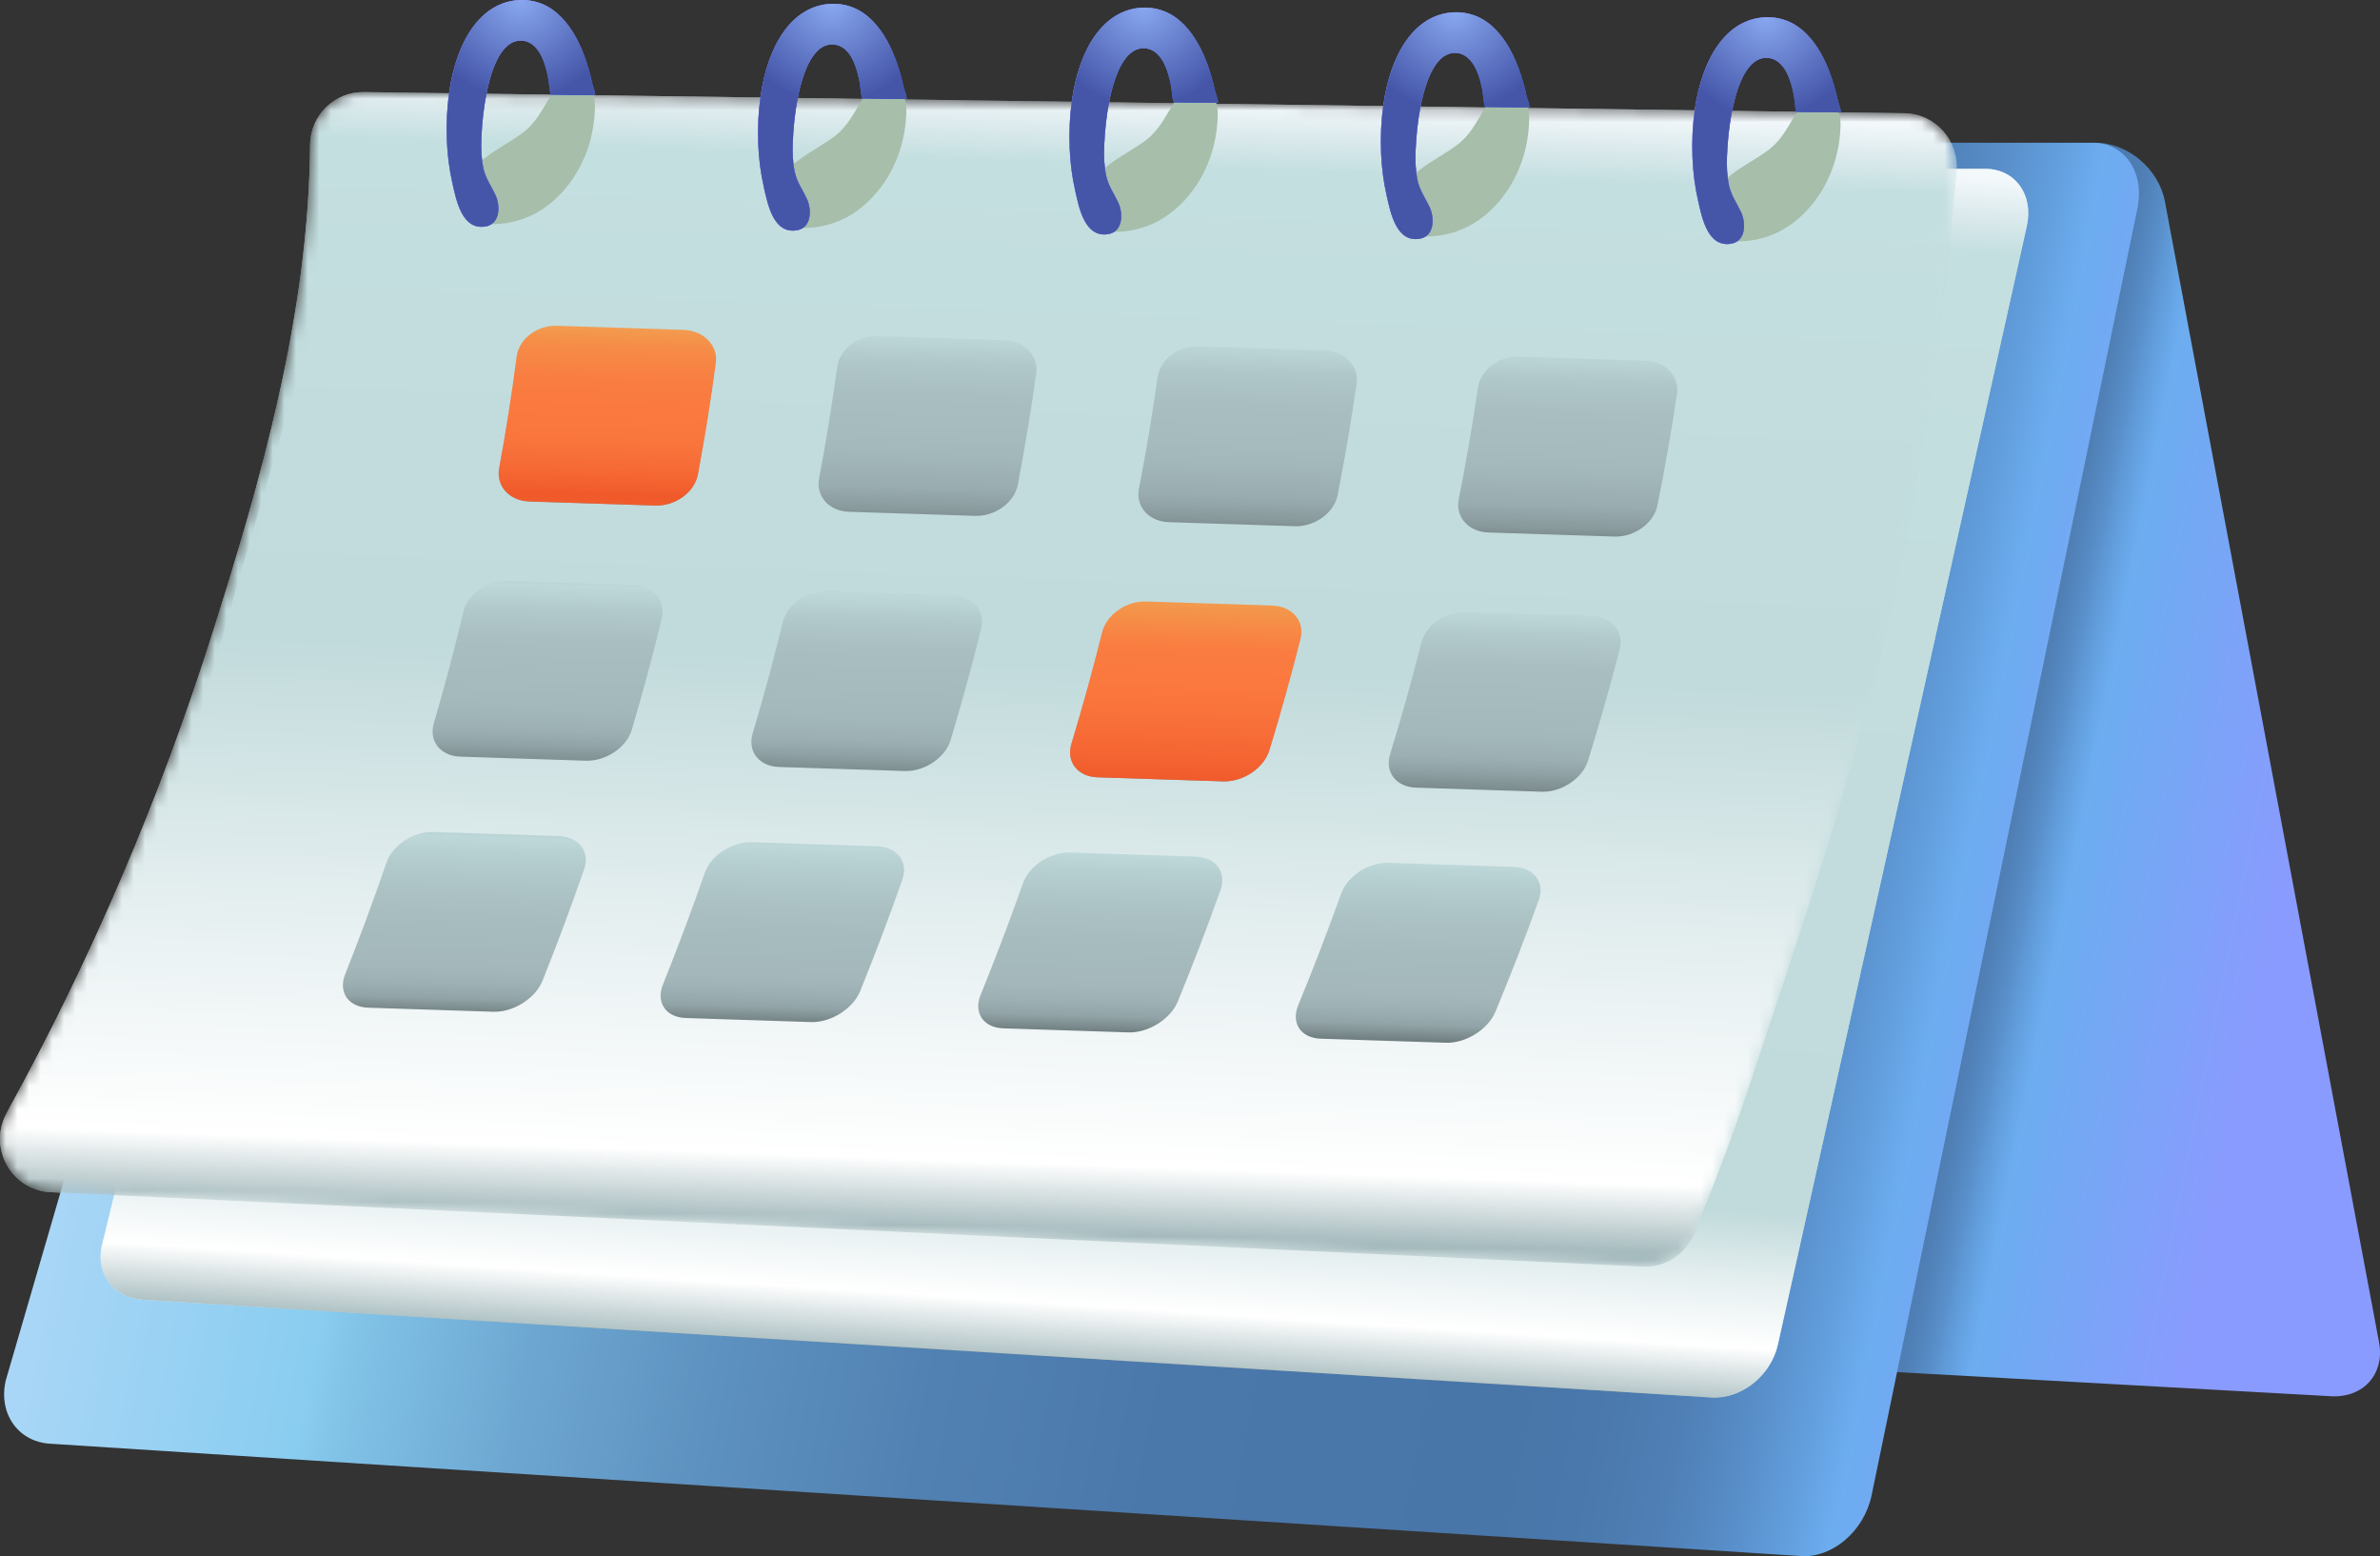 <svg width="205" height="134" viewBox="0 0 205 134" fill="none" xmlns="http://www.w3.org/2000/svg">
<rect x="0" y="0" width="205" height="134" fill="#333333" stroke="none"/>
<g id="Isolation_Mode" clip-path="url(#clip0_4_2500)">
<g id="calendar">
<path id="Vector" d="M200.734 120.228L46.351 111.651C43.541 111.502 40.928 109.347 40.514 106.837L32.194 16.935C31.771 14.405 33.649 12.341 36.39 12.325L180.538 12.293C183.291 12.306 185.946 14.56 186.467 17.324L204.917 115.581C205.429 118.326 203.557 120.405 200.735 120.228H200.734Z" fill="url(#paint0_linear_4_2500)"/>
<path id="Vector_2" d="M155.077 133.988L4.303 124.318C1.556 124.15 -0.151 121.721 0.49 118.891L29.994 17.527C30.636 14.675 33.382 12.347 36.129 12.331L180.29 12.294C183.037 12.31 184.744 14.85 184.103 17.967L161.212 128.752C160.57 131.847 157.824 134.191 155.077 133.991V133.988Z" fill="url(#paint1_linear_4_2500)"/>
<path id="Vector_3" d="M147.39 120.334L12.359 111.928C9.786 111.782 8.187 109.67 8.788 107.21L30.228 19.088C30.828 16.609 33.402 14.585 35.975 14.57L171.007 14.538C173.579 14.552 175.179 16.76 174.577 19.47L153.136 115.78C152.536 118.471 149.962 120.509 147.389 120.334H147.39Z" fill="url(#paint2_linear_4_2500)"/>
<g id="Group">
<path id="Vector_4" d="M147.39 120.334L12.359 111.928C9.786 111.782 8.187 109.67 8.788 107.21L30.228 19.088C30.828 16.609 33.402 14.585 35.975 14.57L171.007 14.538C173.579 14.552 175.179 16.76 174.577 19.47L153.136 115.78C152.536 118.471 149.962 120.509 147.389 120.334H147.39Z" fill="url(#paint3_linear_4_2500)"/>
</g>
<g id="Clip path group">
<mask id="mask0_4_2500" style="mask-type:luminance" maskUnits="userSpaceOnUse" x="-1" y="7" width="170" height="103">
<g id="clippath">
<path id="Vector_5" d="M141.37 109.064L4.258 102.656C0.998 102.427 -0.979 98.933 0.495 96.002C0.611 95.771 0.696 95.603 0.739 95.526C7.821 82.673 13.706 68.929 18.161 54.958C22.529 41.259 26.594 26.994 26.709 12.48C26.729 9.925 28.825 7.88 31.367 7.929L164.049 9.75C166.701 9.801 168.757 12.099 168.517 14.754C167.265 28.604 165.119 42.916 161.937 56.456C158.901 69.373 154.513 81.921 150.341 94.498C149.034 98.441 147.506 102.361 145.917 106.227C145.165 108.057 143.335 109.202 141.368 109.064H141.37Z" fill="white"/>
</g>
</mask>
<g mask="url(#mask0_4_2500)">
<g id="Group_2">
<path id="Vector_6" d="M141.37 109.064L4.258 102.656C0.998 102.427 -0.979 98.933 0.495 96.002C0.611 95.771 0.696 95.603 0.739 95.526C7.821 82.673 13.706 68.929 18.161 54.958C22.529 41.259 26.594 26.994 26.709 12.48C26.729 9.925 28.825 7.88 31.367 7.929L164.049 9.75C166.701 9.801 168.757 12.099 168.517 14.754C167.265 28.604 165.119 42.916 161.937 56.456C158.901 69.373 154.513 81.921 150.341 94.498C149.034 98.441 147.506 102.361 145.917 106.227C145.165 108.057 143.335 109.202 141.368 109.064H141.37Z" fill="url(#paint4_radial_4_2500)"/>
<g id="Group_3">
<path id="Vector_7" d="M141.37 109.064L4.258 102.656C0.998 102.427 -0.979 98.933 0.495 96.002C0.611 95.771 0.696 95.603 0.739 95.526C7.821 82.673 13.706 68.929 18.161 54.958C22.529 41.259 26.594 26.994 26.709 12.48C26.729 9.925 28.825 7.88 31.367 7.929L164.049 9.75C166.701 9.801 168.757 12.099 168.517 14.754C167.265 28.604 165.119 42.916 161.937 56.456C158.901 69.373 154.513 81.921 150.341 94.498C149.034 98.441 147.506 102.361 145.917 106.227C145.165 108.057 143.335 109.202 141.368 109.064H141.37Z" fill="url(#paint5_linear_4_2500)"/>
</g>
</g>
</g>
</g>
<path id="Vector_8" d="M56.444 43.533C52.827 43.416 49.208 43.299 45.59 43.182C43.863 43.127 42.713 41.839 42.995 40.308C43.586 37.102 44.089 33.903 44.505 30.712C44.704 29.188 46.249 28 47.981 28.056C51.609 28.172 55.238 28.289 58.864 28.404C60.597 28.459 61.859 29.737 61.654 31.262C61.227 34.454 60.713 37.654 60.112 40.86C59.826 42.391 58.171 43.588 56.444 43.531V43.533ZM87.667 41.75C88.283 38.543 88.812 35.341 89.255 32.148C89.467 30.623 88.212 29.344 86.481 29.288C82.854 29.172 79.226 29.055 75.599 28.939C73.866 28.884 72.317 30.073 72.109 31.597C71.676 34.789 71.156 37.991 70.55 41.197C70.261 42.728 71.404 44.016 73.132 44.071C76.75 44.187 80.367 44.305 83.985 44.421C85.712 44.477 87.373 43.28 87.667 41.748V41.75ZM115.216 42.639C115.848 39.43 116.394 36.228 116.853 33.032C117.072 31.506 115.824 30.227 114.093 30.171C110.466 30.055 106.839 29.939 103.212 29.823C101.48 29.767 99.925 30.956 99.709 32.482C99.261 35.677 98.725 38.878 98.102 42.085C97.804 43.617 98.942 44.906 100.669 44.961C104.287 45.077 107.903 45.195 111.52 45.311C113.246 45.367 114.914 44.17 115.216 42.637V42.639ZM142.76 43.529C143.409 40.32 143.971 37.116 144.446 33.92C144.673 32.394 143.431 31.113 141.7 31.057C138.074 30.941 134.447 30.825 130.82 30.708C129.088 30.653 127.527 31.843 127.304 33.369C126.839 36.565 126.287 39.768 125.648 42.977C125.344 44.508 126.473 45.797 128.2 45.852C131.817 45.969 135.433 46.086 139.049 46.203C140.775 46.258 142.448 45.061 142.758 43.529H142.76ZM50.467 65.505C46.861 65.388 43.256 65.271 39.651 65.154C37.929 65.099 36.919 63.811 37.366 62.28C38.304 59.074 39.155 55.875 39.918 52.684C40.283 51.16 41.955 49.972 43.683 50.028C47.299 50.144 50.913 50.261 54.528 50.376C56.254 50.431 57.377 51.709 57.007 53.234C56.234 56.426 55.372 59.626 54.423 62.832C53.971 64.363 52.186 65.56 50.464 65.503L50.467 65.505ZM81.883 63.722C82.848 60.515 83.725 57.313 84.515 54.12C84.892 52.595 83.776 51.316 82.05 51.26C78.435 51.144 74.821 51.028 71.206 50.911C69.479 50.856 67.801 52.045 67.428 53.569C66.649 56.761 65.782 59.963 64.827 63.169C64.372 64.7 65.375 65.987 67.097 66.043C70.702 66.159 74.306 66.277 77.912 66.393C79.632 66.449 81.424 65.252 81.885 63.721L81.883 63.722ZM109.336 64.611C110.318 61.402 111.21 58.2 112.017 55.004C112.402 53.478 111.293 52.199 109.567 52.143C105.953 52.027 102.338 51.911 98.724 51.794C96.998 51.739 95.312 52.928 94.933 54.454C94.137 57.649 93.254 60.85 92.283 64.057C91.82 65.588 92.816 66.877 94.538 66.933C98.142 67.049 101.746 67.167 105.35 67.283C107.071 67.339 108.868 66.142 109.336 64.609V64.611ZM136.784 65.501C137.782 62.292 138.691 59.088 139.513 55.892C139.906 54.366 138.804 53.085 137.078 53.029C133.464 52.913 129.851 52.797 126.238 52.68C124.512 52.625 122.821 53.815 122.433 55.341C121.621 58.537 120.722 61.74 119.734 64.949C119.262 66.48 120.253 67.769 121.974 67.824C125.578 67.941 129.18 68.058 132.784 68.175C134.505 68.23 136.308 67.033 136.784 65.501ZM42.494 87.122C38.901 87.006 35.307 86.888 31.714 86.772C29.998 86.716 29.123 85.429 29.728 83.897C31.001 80.692 32.184 77.493 33.28 74.302C33.804 72.778 35.6 71.59 37.32 71.645C40.924 71.762 44.527 71.878 48.129 71.993C49.85 72.049 50.839 73.327 50.312 74.851C49.206 78.043 48.012 81.244 46.731 84.449C46.118 85.981 44.209 87.178 42.494 87.121V87.122ZM74.095 85.339C75.393 82.132 76.603 78.931 77.726 75.737C78.262 74.213 77.279 72.933 75.558 72.878C71.956 72.761 68.353 72.645 64.751 72.529C63.03 72.473 61.227 73.662 60.697 75.187C59.585 78.379 58.385 81.581 57.097 84.786C56.483 86.317 57.351 87.605 59.068 87.66C62.661 87.777 66.253 87.894 69.846 88.011C71.561 88.066 73.477 86.869 74.096 85.338L74.095 85.339ZM101.455 86.228C102.769 83.02 103.997 79.818 105.135 76.622C105.679 75.096 104.703 73.816 102.982 73.761C99.379 73.645 95.778 73.528 92.175 73.412C90.455 73.356 88.647 74.546 88.108 76.071C86.98 79.266 85.764 82.468 84.46 85.675C83.838 87.206 84.701 88.495 86.416 88.55C90.008 88.667 93.6 88.784 97.192 88.901C98.907 88.956 100.828 87.759 101.455 86.227V86.228ZM128.812 87.118C130.143 83.91 131.386 80.705 132.539 77.509C133.091 75.983 132.121 74.702 130.402 74.647C126.8 74.531 123.199 74.414 119.598 74.298C117.877 74.243 116.062 75.433 115.516 76.959C114.371 80.155 113.138 83.358 111.818 86.566C111.188 88.097 112.044 89.386 113.759 89.442C117.351 89.558 120.941 89.676 124.533 89.792C126.247 89.848 128.175 88.651 128.81 87.118H128.812Z" fill="url(#paint6_linear_4_2500)"/>
<g id="Group_4">
<path id="Vector_9" d="M46.36 10.001C46.743 9.445 47.07 8.845 47.439 8.24C47.576 8.014 47.715 7.787 47.801 7.537C47.852 7.387 47.886 7.227 47.974 7.094C48.21 6.74 48.718 6.728 49.139 6.774C50.821 6.955 51.304 7.902 51.236 9.513C51.121 12.306 50.032 14.991 48.047 16.939C46.463 18.493 44.504 19.326 42.284 19.302C41.865 19.298 41.436 19.263 41.055 19.091C40.289 18.746 39.84 17.875 39.84 17.032C39.84 13.994 43.14 12.89 45.092 11.388C45.613 10.986 46.012 10.514 46.364 10.003L46.36 10.001Z" fill="url(#paint7_radial_4_2500)"/>
</g>
<path id="Vector_10" d="M51.012 7.177C50.917 6.745 50.811 6.317 50.686 5.893C50.457 5.112 50.173 4.343 49.812 3.61C49.21 2.4 48.365 1.239 47.171 0.567C46.416 0.143 45.555 -0.042 44.694 0.007C41.386 0.197 39.314 3.529 38.68 8.028C38.498 9.309 38.432 10.687 38.49 12.114C38.54 13.344 38.693 14.569 38.967 15.769C39.296 17.228 39.789 19.882 41.862 19.493C43.086 19.263 43.109 17.707 42.674 16.783C42.3 15.985 41.829 15.366 41.636 14.482C41.46 13.664 41.43 12.817 41.461 11.98C41.511 10.68 41.651 9.315 41.899 8.071C42.393 5.563 43.316 3.542 44.791 3.498C45.741 3.469 46.358 4.182 46.713 4.994C46.945 5.517 47.09 6.079 47.202 6.639C47.296 7.104 47.3 7.585 47.408 8.048C47.416 8.082 47.424 8.116 47.433 8.147L51.266 8.2C51.266 7.872 51.068 7.434 51.012 7.174V7.177Z" fill="url(#paint8_radial_4_2500)"/>
<g id="Group_5">
<path id="Vector_11" d="M51.012 7.177C50.917 6.745 50.811 6.317 50.686 5.893C50.457 5.112 50.173 4.343 49.812 3.61C49.21 2.4 48.365 1.239 47.171 0.567C46.416 0.143 45.555 -0.042 44.694 0.007C41.386 0.197 39.314 3.529 38.68 8.028C38.498 9.309 38.432 10.687 38.49 12.114C38.54 13.344 38.693 14.569 38.967 15.769C39.296 17.228 39.789 19.882 41.862 19.493C43.086 19.263 43.109 17.707 42.674 16.783C42.3 15.985 41.829 15.366 41.636 14.482C41.46 13.664 41.43 12.817 41.461 11.98C41.511 10.68 41.651 9.315 41.899 8.071C42.393 5.563 43.316 3.542 44.791 3.498C45.741 3.469 46.358 4.182 46.713 4.994C46.945 5.517 47.09 6.079 47.202 6.639C47.296 7.104 47.3 7.585 47.408 8.048C47.416 8.082 47.424 8.116 47.433 8.147L51.266 8.2C51.266 7.872 51.068 7.434 51.012 7.174V7.177Z" fill="url(#paint9_radial_4_2500)"/>
</g>
<g id="Group_6">
<path id="Vector_12" d="M51.012 7.177C50.917 6.745 50.811 6.317 50.686 5.893C50.457 5.112 50.173 4.343 49.812 3.61C49.21 2.4 48.365 1.239 47.171 0.567C46.416 0.143 45.555 -0.042 44.694 0.007C41.386 0.197 39.314 3.529 38.68 8.028C38.498 9.309 38.432 10.687 38.49 12.114C38.54 13.344 38.693 14.569 38.967 15.769C39.296 17.228 39.789 19.882 41.862 19.493C43.086 19.263 43.109 17.707 42.674 16.783C42.3 15.985 41.829 15.366 41.636 14.482C41.46 13.664 41.43 12.817 41.461 11.98C41.511 10.68 41.651 9.315 41.899 8.071C42.393 5.563 43.316 3.542 44.791 3.498C45.741 3.469 46.358 4.182 46.713 4.994C46.945 5.517 47.09 6.079 47.202 6.639C47.296 7.104 47.3 7.585 47.408 8.048C47.416 8.082 47.424 8.116 47.433 8.147L51.266 8.2C51.266 7.872 51.068 7.434 51.012 7.174V7.177Z" fill="url(#paint10_radial_4_2500)"/>
</g>
<g id="Group_7">
<path id="Vector_13" d="M73.183 10.33C73.566 9.774 73.893 9.173 74.262 8.569C74.399 8.343 74.538 8.116 74.624 7.865C74.675 7.715 74.709 7.556 74.798 7.423C75.033 7.069 75.541 7.057 75.962 7.103C77.644 7.284 78.127 8.231 78.06 9.842C77.944 12.635 76.855 15.32 74.87 17.267C73.286 18.822 71.327 19.655 69.107 19.631C68.688 19.626 68.259 19.591 67.878 19.419C67.112 19.075 66.663 18.203 66.663 17.361C66.663 14.323 69.963 13.219 71.915 11.716C72.436 11.315 72.835 10.842 73.188 10.331L73.183 10.33Z" fill="url(#paint11_radial_4_2500)"/>
</g>
<path id="Vector_14" d="M77.834 7.506C77.739 7.074 77.633 6.645 77.508 6.222C77.279 5.44 76.995 4.672 76.634 3.939C76.032 2.728 75.187 1.568 73.993 0.895C73.237 0.472 72.377 0.287 71.516 0.335C68.208 0.526 66.136 3.858 65.502 8.356C65.32 9.637 65.254 11.016 65.312 12.443C65.362 13.672 65.515 14.898 65.788 16.097C66.118 17.557 66.611 20.211 68.684 19.821C69.908 19.591 69.931 18.036 69.496 17.112C69.122 16.314 68.651 15.694 68.458 14.811C68.282 13.993 68.252 13.146 68.283 12.309C68.333 11.009 68.473 9.644 68.721 8.4C69.215 5.892 70.138 3.871 71.612 3.826C72.563 3.798 73.18 4.511 73.535 5.322C73.766 5.846 73.912 6.407 74.024 6.967C74.118 7.433 74.122 7.914 74.23 8.377C74.238 8.411 74.246 8.444 74.255 8.475L78.088 8.528C78.088 8.201 77.89 7.763 77.834 7.503V7.506Z" fill="url(#paint12_radial_4_2500)"/>
<g id="Group_8">
<path id="Vector_15" d="M77.834 7.506C77.739 7.074 77.633 6.645 77.508 6.222C77.279 5.44 76.995 4.672 76.634 3.939C76.032 2.728 75.187 1.568 73.993 0.895C73.237 0.472 72.377 0.287 71.516 0.335C68.208 0.526 66.136 3.858 65.502 8.356C65.32 9.637 65.254 11.016 65.312 12.443C65.362 13.672 65.515 14.898 65.788 16.097C66.118 17.557 66.611 20.211 68.684 19.821C69.908 19.591 69.931 18.036 69.496 17.112C69.122 16.314 68.651 15.694 68.458 14.811C68.282 13.993 68.252 13.146 68.283 12.309C68.333 11.009 68.473 9.644 68.721 8.4C69.215 5.892 70.138 3.871 71.612 3.826C72.563 3.798 73.18 4.511 73.535 5.322C73.766 5.846 73.912 6.407 74.024 6.967C74.118 7.433 74.122 7.914 74.23 8.377C74.238 8.411 74.246 8.444 74.255 8.475L78.088 8.528C78.088 8.201 77.89 7.763 77.834 7.503V7.506Z" fill="url(#paint13_radial_4_2500)"/>
</g>
<g id="Group_9">
<path id="Vector_16" d="M77.834 7.506C77.739 7.074 77.633 6.645 77.508 6.222C77.279 5.44 76.995 4.672 76.634 3.939C76.032 2.728 75.187 1.568 73.993 0.895C73.237 0.472 72.377 0.287 71.516 0.335C68.208 0.526 66.136 3.858 65.502 8.356C65.32 9.637 65.254 11.016 65.312 12.443C65.362 13.672 65.515 14.898 65.788 16.097C66.118 17.557 66.611 20.211 68.684 19.821C69.908 19.591 69.931 18.036 69.496 17.112C69.122 16.314 68.651 15.694 68.458 14.811C68.282 13.993 68.252 13.146 68.283 12.309C68.333 11.009 68.473 9.644 68.721 8.4C69.215 5.892 70.138 3.871 71.612 3.826C72.563 3.798 73.18 4.511 73.535 5.322C73.766 5.846 73.912 6.407 74.024 6.967C74.118 7.433 74.122 7.914 74.23 8.377C74.238 8.411 74.246 8.444 74.255 8.475L78.088 8.528C78.088 8.201 77.89 7.763 77.834 7.503V7.506Z" fill="url(#paint14_radial_4_2500)"/>
</g>
<g id="Group_10">
<path id="Vector_17" d="M100.007 10.659C100.389 10.103 100.716 9.502 101.085 8.898C101.222 8.672 101.361 8.444 101.447 8.194C101.498 8.044 101.532 7.884 101.621 7.752C101.856 7.397 102.364 7.385 102.785 7.431C104.467 7.613 104.95 8.559 104.883 10.17C104.767 12.962 103.678 15.648 101.694 17.596C100.109 19.15 98.15 19.984 95.93 19.959C95.511 19.955 95.082 19.92 94.701 19.748C93.935 19.403 93.487 18.532 93.487 17.689C93.487 14.652 96.786 13.548 98.739 12.045C99.26 11.643 99.658 11.171 100.011 10.66L100.007 10.659Z" fill="url(#paint15_radial_4_2500)"/>
</g>
<path id="Vector_18" d="M104.657 7.834C104.562 7.403 104.456 6.974 104.331 6.551C104.102 5.769 103.818 5.001 103.457 4.267C102.855 3.057 102.01 1.896 100.816 1.224C100.061 0.801 99.2 0.615 98.339 0.664C95.031 0.855 92.959 4.186 92.325 8.685C92.143 9.966 92.077 11.344 92.135 12.771C92.185 14.001 92.338 15.226 92.612 16.426C92.941 17.886 93.434 20.54 95.507 20.15C96.731 19.92 96.754 18.364 96.319 17.441C95.945 16.643 95.474 16.023 95.281 15.14C95.105 14.322 95.075 13.475 95.106 12.637C95.156 11.338 95.296 9.973 95.544 8.728C96.038 6.221 96.961 4.2 98.436 4.155C99.386 4.127 100.003 4.84 100.358 5.651C100.59 6.175 100.735 6.736 100.847 7.296C100.941 7.761 100.945 8.243 101.053 8.705C101.061 8.739 101.069 8.773 101.078 8.804L104.911 8.857C104.911 8.53 104.713 8.091 104.657 7.832V7.834Z" fill="url(#paint16_radial_4_2500)"/>
<g id="Group_11">
<path id="Vector_19" d="M104.657 7.834C104.562 7.403 104.456 6.974 104.331 6.551C104.102 5.769 103.818 5.001 103.457 4.267C102.855 3.057 102.01 1.896 100.816 1.224C100.061 0.801 99.2 0.615 98.339 0.664C95.031 0.855 92.959 4.186 92.325 8.685C92.143 9.966 92.077 11.344 92.135 12.771C92.185 14.001 92.338 15.226 92.612 16.426C92.941 17.886 93.434 20.54 95.507 20.15C96.731 19.92 96.754 18.364 96.319 17.441C95.945 16.643 95.474 16.023 95.281 15.14C95.105 14.322 95.075 13.475 95.106 12.637C95.156 11.338 95.296 9.973 95.544 8.728C96.038 6.221 96.961 4.2 98.436 4.155C99.386 4.127 100.003 4.84 100.358 5.651C100.59 6.175 100.735 6.736 100.847 7.296C100.941 7.761 100.945 8.243 101.053 8.705C101.061 8.739 101.069 8.773 101.078 8.804L104.911 8.857C104.911 8.53 104.713 8.091 104.657 7.832V7.834Z" fill="url(#paint17_radial_4_2500)"/>
</g>
<g id="Group_12">
<path id="Vector_20" d="M104.657 7.834C104.562 7.403 104.456 6.974 104.331 6.551C104.102 5.769 103.818 5.001 103.457 4.267C102.855 3.057 102.01 1.896 100.816 1.224C100.061 0.801 99.2 0.615 98.339 0.664C95.031 0.855 92.959 4.186 92.325 8.685C92.143 9.966 92.077 11.344 92.135 12.771C92.185 14.001 92.338 15.226 92.612 16.426C92.941 17.886 93.434 20.54 95.507 20.15C96.731 19.92 96.754 18.364 96.319 17.441C95.945 16.643 95.474 16.023 95.281 15.14C95.105 14.322 95.075 13.475 95.106 12.637C95.156 11.338 95.296 9.973 95.544 8.728C96.038 6.221 96.961 4.2 98.436 4.155C99.386 4.127 100.003 4.84 100.358 5.651C100.59 6.175 100.735 6.736 100.847 7.296C100.941 7.761 100.945 8.243 101.053 8.705C101.061 8.739 101.069 8.773 101.078 8.804L104.911 8.857C104.911 8.53 104.713 8.091 104.657 7.832V7.834Z" fill="url(#paint18_radial_4_2500)"/>
</g>
<g id="Group_13">
<path id="Vector_21" d="M126.829 11.059C127.211 10.503 127.538 9.903 127.907 9.298C128.044 9.072 128.183 8.845 128.269 8.595C128.32 8.444 128.354 8.285 128.443 8.152C128.678 7.798 129.186 7.786 129.607 7.832C131.289 8.013 131.772 8.96 131.705 10.571C131.589 13.364 130.5 16.049 128.515 17.997C126.931 19.551 124.972 20.384 122.752 20.36C122.333 20.354 121.904 20.32 121.523 20.149C120.757 19.804 120.309 18.933 120.309 18.09C120.309 15.052 123.608 13.948 125.56 12.445C126.081 12.044 126.48 11.572 126.833 11.06L126.829 11.059Z" fill="url(#paint19_radial_4_2500)"/>
</g>
<path id="Vector_22" d="M131.48 8.235C131.386 7.803 131.279 7.374 131.154 6.951C130.925 6.169 130.641 5.401 130.28 4.668C129.679 3.457 128.833 2.297 127.639 1.624C126.884 1.201 126.023 1.016 125.162 1.064C121.854 1.255 119.782 4.587 119.148 9.086C118.966 10.366 118.9 11.745 118.958 13.172C119.008 14.401 119.162 15.627 119.435 16.827C119.765 18.286 120.257 20.94 122.331 20.55C123.554 20.32 123.577 18.765 123.142 17.841C122.768 17.043 122.297 16.424 122.104 15.54C121.928 14.722 121.898 13.875 121.929 13.038C121.979 11.738 122.119 10.373 122.367 9.129C122.861 6.621 123.785 4.6 125.259 4.556C126.209 4.527 126.826 5.24 127.181 6.052C127.413 6.575 127.558 7.136 127.67 7.696C127.764 8.162 127.768 8.643 127.876 9.106C127.884 9.14 127.892 9.173 127.902 9.205L131.734 9.257C131.734 8.93 131.536 8.492 131.48 8.232V8.235Z" fill="url(#paint20_radial_4_2500)"/>
<g id="Group_14">
<path id="Vector_23" d="M131.48 8.235C131.386 7.803 131.279 7.374 131.154 6.951C130.925 6.169 130.641 5.401 130.28 4.668C129.679 3.457 128.833 2.297 127.639 1.624C126.884 1.201 126.023 1.016 125.162 1.064C121.854 1.255 119.782 4.587 119.148 9.086C118.966 10.366 118.9 11.745 118.958 13.172C119.008 14.401 119.162 15.627 119.435 16.827C119.765 18.286 120.257 20.94 122.331 20.55C123.554 20.32 123.577 18.765 123.142 17.841C122.768 17.043 122.297 16.424 122.104 15.54C121.928 14.722 121.898 13.875 121.929 13.038C121.979 11.738 122.119 10.373 122.367 9.129C122.861 6.621 123.785 4.6 125.259 4.556C126.209 4.527 126.826 5.24 127.181 6.052C127.413 6.575 127.558 7.136 127.67 7.696C127.764 8.162 127.768 8.643 127.876 9.106C127.884 9.14 127.892 9.173 127.902 9.205L131.734 9.257C131.734 8.93 131.536 8.492 131.48 8.232V8.235Z" fill="url(#paint21_radial_4_2500)"/>
</g>
<g id="Group_15">
<path id="Vector_24" d="M131.48 8.235C131.386 7.803 131.279 7.374 131.154 6.951C130.925 6.169 130.641 5.401 130.28 4.668C129.679 3.457 128.833 2.297 127.639 1.624C126.884 1.201 126.023 1.016 125.162 1.064C121.854 1.255 119.782 4.587 119.148 9.086C118.966 10.366 118.9 11.745 118.958 13.172C119.008 14.401 119.162 15.627 119.435 16.827C119.765 18.286 120.257 20.94 122.331 20.55C123.554 20.32 123.577 18.765 123.142 17.841C122.768 17.043 122.297 16.424 122.104 15.54C121.928 14.722 121.898 13.875 121.929 13.038C121.979 11.738 122.119 10.373 122.367 9.129C122.861 6.621 123.785 4.6 125.259 4.556C126.209 4.527 126.826 5.24 127.181 6.052C127.413 6.575 127.558 7.136 127.67 7.696C127.764 8.162 127.768 8.643 127.876 9.106C127.884 9.14 127.892 9.173 127.902 9.205L131.734 9.257C131.734 8.93 131.536 8.492 131.48 8.232V8.235Z" fill="url(#paint22_radial_4_2500)"/>
</g>
<g id="Group_16">
<path id="Vector_25" d="M153.652 11.485C154.034 10.929 154.361 10.329 154.73 9.724C154.867 9.498 155.006 9.271 155.092 9.021C155.143 8.87 155.177 8.711 155.266 8.578C155.502 8.224 156.009 8.212 156.43 8.258C158.112 8.439 158.595 9.386 158.528 10.997C158.412 13.79 157.323 16.475 155.339 18.423C153.754 19.977 151.795 20.81 149.575 20.786C149.157 20.782 148.727 20.746 148.346 20.575C147.58 20.23 147.132 19.359 147.132 18.516C147.132 15.478 150.431 14.374 152.384 12.871C152.905 12.47 153.303 11.998 153.656 11.486L153.652 11.485Z" fill="url(#paint23_radial_4_2500)"/>
</g>
<path id="Vector_26" d="M158.303 8.661C158.209 8.229 158.103 7.8 157.977 7.377C157.748 6.595 157.464 5.827 157.104 5.094C156.502 3.883 155.656 2.723 154.462 2.05C153.707 1.627 152.847 1.442 151.985 1.491C148.677 1.681 146.605 5.013 145.971 9.512C145.789 10.793 145.724 12.171 145.781 13.598C145.831 14.827 145.985 16.053 146.258 17.253C146.588 18.712 147.081 21.366 149.154 20.976C150.378 20.746 150.4 19.191 149.966 18.267C149.591 17.469 149.12 16.849 148.928 15.966C148.751 15.148 148.722 14.301 148.753 13.464C148.802 12.164 148.942 10.799 149.19 9.555C149.684 7.047 150.608 5.026 152.082 4.982C153.032 4.953 153.649 5.666 154.004 6.478C154.236 7.001 154.381 7.562 154.493 8.122C154.587 8.588 154.591 9.069 154.699 9.532C154.707 9.566 154.715 9.599 154.725 9.631L158.558 9.683C158.558 9.356 158.36 8.918 158.303 8.658V8.661Z" fill="url(#paint24_radial_4_2500)"/>
<g id="Group_17">
<path id="Vector_27" d="M158.303 8.661C158.209 8.229 158.103 7.8 157.977 7.377C157.748 6.595 157.464 5.827 157.104 5.094C156.502 3.883 155.656 2.723 154.462 2.05C153.707 1.627 152.847 1.442 151.985 1.491C148.677 1.681 146.605 5.013 145.971 9.512C145.789 10.793 145.724 12.171 145.781 13.598C145.831 14.827 145.985 16.053 146.258 17.253C146.588 18.712 147.081 21.366 149.154 20.976C150.378 20.746 150.4 19.191 149.966 18.267C149.591 17.469 149.12 16.849 148.928 15.966C148.751 15.148 148.722 14.301 148.753 13.464C148.802 12.164 148.942 10.799 149.19 9.555C149.684 7.047 150.608 5.026 152.082 4.982C153.032 4.953 153.649 5.666 154.004 6.478C154.236 7.001 154.381 7.562 154.493 8.122C154.587 8.588 154.591 9.069 154.699 9.532C154.707 9.566 154.715 9.599 154.725 9.631L158.558 9.683C158.558 9.356 158.36 8.918 158.303 8.658V8.661Z" fill="url(#paint25_radial_4_2500)"/>
</g>
<g id="Group_18">
<path id="Vector_28" d="M158.303 8.661C158.209 8.229 158.103 7.8 157.977 7.377C157.748 6.595 157.464 5.827 157.104 5.094C156.502 3.883 155.656 2.723 154.462 2.05C153.707 1.627 152.847 1.442 151.985 1.491C148.677 1.681 146.605 5.013 145.971 9.512C145.789 10.793 145.724 12.171 145.781 13.598C145.831 14.827 145.985 16.053 146.258 17.253C146.588 18.712 147.081 21.366 149.154 20.976C150.378 20.746 150.4 19.191 149.966 18.267C149.591 17.469 149.12 16.849 148.928 15.966C148.751 15.148 148.722 14.301 148.753 13.464C148.802 12.164 148.942 10.799 149.19 9.555C149.684 7.047 150.608 5.026 152.082 4.982C153.032 4.953 153.649 5.666 154.004 6.478C154.236 7.001 154.381 7.562 154.493 8.122C154.587 8.588 154.591 9.069 154.699 9.532C154.707 9.566 154.715 9.599 154.725 9.631L158.558 9.683C158.558 9.356 158.36 8.918 158.303 8.658V8.661Z" fill="url(#paint26_radial_4_2500)"/>
</g>
<path id="Vector_29" d="M56.444 43.533C52.827 43.416 49.208 43.299 45.59 43.182C43.863 43.127 42.713 41.839 42.995 40.308C43.586 37.102 44.089 33.903 44.505 30.712C44.704 29.188 46.249 28 47.981 28.056C51.609 28.172 55.238 28.289 58.864 28.404C60.597 28.459 61.859 29.737 61.654 31.262C61.227 34.454 60.713 37.654 60.112 40.86C59.826 42.391 58.171 43.588 56.444 43.531V43.533ZM109.336 64.611C110.318 61.402 111.21 58.2 112.017 55.004C112.402 53.478 111.293 52.199 109.567 52.143C105.953 52.027 102.338 51.911 98.724 51.794C96.998 51.739 95.312 52.928 94.933 54.454C94.137 57.649 93.254 60.85 92.283 64.057C91.82 65.588 92.816 66.877 94.538 66.933C98.142 67.049 101.746 67.167 105.35 67.283C107.071 67.339 108.868 66.142 109.336 64.609V64.611Z" fill="url(#paint27_linear_4_2500)"/>
</g>
</g>
<defs>
<linearGradient id="paint0_linear_4_2500" x1="14.346" y1="46.156" x2="195.741" y2="82.535" gradientUnits="userSpaceOnUse">
<stop stop-color="#B3D9F8"/>
<stop offset="0.18" stop-color="#4976A9"/>
<stop offset="0.26" stop-color="#4976A9"/>
<stop offset="0.83" stop-color="#4976A9"/>
<stop offset="0.85" stop-color="#4A78AC"/>
<stop offset="0.87" stop-color="#4F7FB5"/>
<stop offset="0.88" stop-color="#578CC6"/>
<stop offset="0.89" stop-color="#629EDD"/>
<stop offset="0.9" stop-color="#6CADF0"/>
<stop offset="1" stop-color="#8A9BFF"/>
</linearGradient>
<linearGradient id="paint1_linear_4_2500" x1="6.11" y1="52.807" x2="184.934" y2="87.883" gradientUnits="userSpaceOnUse">
<stop stop-color="#B3D9F8"/>
<stop offset="0.18" stop-color="#89CDF0"/>
<stop offset="0.2" stop-color="#81C2E7"/>
<stop offset="0.28" stop-color="#6DA7D1"/>
<stop offset="0.37" stop-color="#5D91BF"/>
<stop offset="0.47" stop-color="#5181B2"/>
<stop offset="0.58" stop-color="#4B78AB"/>
<stop offset="0.74" stop-color="#4976A9"/>
<stop offset="0.78" stop-color="#4A78AC"/>
<stop offset="0.82" stop-color="#4F7FB5"/>
<stop offset="0.85" stop-color="#578CC6"/>
<stop offset="0.88" stop-color="#629EDD"/>
<stop offset="0.9" stop-color="#6CADF0"/>
<stop offset="1" stop-color="#8A9BFF"/>
</linearGradient>
<linearGradient id="paint2_linear_4_2500" x1="13.495" y1="49.169" x2="175.693" y2="80.985" gradientUnits="userSpaceOnUse">
<stop stop-color="#A6BBBE"/>
<stop offset="0.06" stop-color="#ECFCFF"/>
<stop offset="0.09" stop-color="#DEEEF1"/>
<stop offset="0.17" stop-color="#BCCCCF"/>
<stop offset="0.25" stop-color="#A1B0B3"/>
<stop offset="0.35" stop-color="#8B9A9D"/>
<stop offset="0.45" stop-color="#7C8A8D"/>
<stop offset="0.57" stop-color="#738184"/>
<stop offset="0.74" stop-color="#717F82"/>
<stop offset="0.78" stop-color="#738285"/>
<stop offset="0.81" stop-color="#7C8B8E"/>
<stop offset="0.84" stop-color="#8A9C9E"/>
<stop offset="0.87" stop-color="#9EB3B5"/>
<stop offset="0.9" stop-color="#BED8D9"/>
<stop offset="1" stop-color="#A6BBBE"/>
</linearGradient>
<linearGradient id="paint3_linear_4_2500" x1="94.959" y1="10.361" x2="87.985" y2="117.404" gradientUnits="userSpaceOnUse">
<stop stop-color="#F3F8FB"/>
<stop offset="0.03" stop-color="#DCEAED"/>
<stop offset="0.06" stop-color="#C4DFE0"/>
<stop offset="0.84" stop-color="#C1DADB"/>
<stop offset="0.9" stop-color="#E7F0F1"/>
<stop offset="0.95" stop-color="white"/>
<stop offset="1" stop-color="#A6BBBE"/>
</linearGradient>
<radialGradient id="paint4_radial_4_2500" cx="0" cy="0" r="1" gradientUnits="userSpaceOnUse" gradientTransform="translate(-74.011 6.394) scale(243.234 244.381)">
<stop offset="0.41" stop-color="#F3F8FB"/>
<stop offset="0.47" stop-color="#DCEAED"/>
<stop offset="0.97" stop-color="#ECFCFF"/>
<stop offset="0.98" stop-color="#BED8D9"/>
<stop offset="1" stop-color="#A6BBBE"/>
</radialGradient>
<linearGradient id="paint5_linear_4_2500" x1="85.941" y1="7.925" x2="82.519" y2="105.782" gradientUnits="userSpaceOnUse">
<stop stop-color="#F3F8FB"/>
<stop offset="0.03" stop-color="#DCEAED"/>
<stop offset="0.06" stop-color="#C4DFE0"/>
<stop offset="0.5" stop-color="#C1DADB"/>
<stop offset="0.75" stop-color="#E7F0F1"/>
<stop offset="0.94" stop-color="white"/>
<stop offset="1" stop-color="#A6BBBE"/>
</linearGradient>
<linearGradient id="paint6_linear_4_2500" x1="83.594" y1="25.518" x2="81.766" y2="91.806" gradientUnits="userSpaceOnUse">
<stop offset="0.05" stop-color="#BED8D9"/>
<stop offset="0.09" stop-color="#B0C7CA"/>
<stop offset="0.13" stop-color="#A8BEC0"/>
<stop offset="0.18" stop-color="#A6BBBE"/>
<stop offset="0.21" stop-color="#A2B7BA"/>
<stop offset="0.25" stop-color="#99ACAF"/>
<stop offset="0.28" stop-color="#88999C"/>
<stop offset="0.3" stop-color="#728083"/>
<stop offset="0.31" stop-color="#717F82"/>
<stop offset="0.39" stop-color="#BED8D9"/>
<stop offset="0.42" stop-color="#B2CACC"/>
<stop offset="0.46" stop-color="#A9BEC1"/>
<stop offset="0.51" stop-color="#A6BBBE"/>
<stop offset="0.55" stop-color="#A3B8BB"/>
<stop offset="0.58" stop-color="#9CB0B3"/>
<stop offset="0.6" stop-color="#8FA1A4"/>
<stop offset="0.62" stop-color="#7D8D90"/>
<stop offset="0.63" stop-color="#717F82"/>
<stop offset="0.72" stop-color="#BED8D9"/>
<stop offset="0.74" stop-color="#B6CFD0"/>
<stop offset="0.8" stop-color="#AAC0C2"/>
<stop offset="0.84" stop-color="#A6BBBE"/>
<stop offset="0.89" stop-color="#A4B8BB"/>
<stop offset="0.91" stop-color="#9DB1B4"/>
<stop offset="0.93" stop-color="#91A3A6"/>
<stop offset="0.94" stop-color="#819194"/>
<stop offset="0.95" stop-color="#717F82"/>
</linearGradient>
<radialGradient id="paint7_radial_4_2500" cx="0" cy="0" r="1" gradientUnits="userSpaceOnUse" gradientTransform="translate(36.587 6.135) rotate(8.72) scale(15.141 15.209)">
<stop offset="0.74" stop-color="#A6BEAA"/>
<stop offset="0.85" stop-color="#A6BEAA"/>
<stop offset="0.98" stop-color="#A6BEAA"/>
</radialGradient>
<radialGradient id="paint8_radial_4_2500" cx="0" cy="0" r="1" gradientUnits="userSpaceOnUse" gradientTransform="translate(63.593 10.979) scale(27.574 27.704)">
<stop offset="0.88" stop-color="#4556A9"/>
<stop offset="0.94" stop-color="#918AFF"/>
<stop offset="0.97" stop-color="#CBC7FC"/>
</radialGradient>
<radialGradient id="paint9_radial_4_2500" cx="0" cy="0" r="1" gradientUnits="userSpaceOnUse" gradientTransform="translate(48.535 8.235) scale(8.623 8.664)">
<stop stop-color="#2B54E5"/>
<stop offset="0.92" stop-color="#918AFF"/>
</radialGradient>
<radialGradient id="paint10_radial_4_2500" cx="0" cy="0" r="1" gradientUnits="userSpaceOnUse" gradientTransform="translate(44.795 -0.12) scale(8.623 8.664)">
<stop stop-color="#89A8F0"/>
<stop offset="1" stop-color="#4556A9"/>
</radialGradient>
<radialGradient id="paint11_radial_4_2500" cx="0" cy="0" r="1" gradientUnits="userSpaceOnUse" gradientTransform="translate(63.413 6.457) rotate(8.72) scale(15.141 15.209)">
<stop offset="0.74" stop-color="#A6BEAA"/>
<stop offset="0.85" stop-color="#A6BEAA"/>
<stop offset="0.98" stop-color="#A6BEAA"/>
</radialGradient>
<radialGradient id="paint12_radial_4_2500" cx="0" cy="0" r="1" gradientUnits="userSpaceOnUse" gradientTransform="translate(90.416 11.308) scale(27.574 27.704)">
<stop offset="0.88" stop-color="#4556A9"/>
<stop offset="0.94" stop-color="#918AFF"/>
<stop offset="0.97" stop-color="#CBC7FC"/>
</radialGradient>
<radialGradient id="paint13_radial_4_2500" cx="0" cy="0" r="1" gradientUnits="userSpaceOnUse" gradientTransform="translate(75.358 8.562) scale(8.623 8.664)">
<stop stop-color="#2B54E5"/>
<stop offset="0.92" stop-color="#918AFF"/>
</radialGradient>
<radialGradient id="paint14_radial_4_2500" cx="0" cy="0" r="1" gradientUnits="userSpaceOnUse" gradientTransform="translate(71.618 0.208) scale(8.623 8.664)">
<stop stop-color="#89A8F0"/>
<stop offset="1" stop-color="#4556A9"/>
</radialGradient>
<radialGradient id="paint15_radial_4_2500" cx="0" cy="0" r="1" gradientUnits="userSpaceOnUse" gradientTransform="translate(90.24 6.778) rotate(8.72) scale(15.141 15.209)">
<stop offset="0.74" stop-color="#A6BEAA"/>
<stop offset="0.85" stop-color="#A6BEAA"/>
<stop offset="0.98" stop-color="#A6BEAA"/>
</radialGradient>
<radialGradient id="paint16_radial_4_2500" cx="0" cy="0" r="1" gradientUnits="userSpaceOnUse" gradientTransform="translate(117.239 11.636) scale(27.574 27.704)">
<stop offset="0.88" stop-color="#4556A9"/>
<stop offset="0.94" stop-color="#918AFF"/>
<stop offset="0.97" stop-color="#CBC7FC"/>
</radialGradient>
<radialGradient id="paint17_radial_4_2500" cx="0" cy="0" r="1" gradientUnits="userSpaceOnUse" gradientTransform="translate(102.181 8.891) scale(8.623 8.664)">
<stop stop-color="#2B54E5"/>
<stop offset="0.92" stop-color="#918AFF"/>
</radialGradient>
<radialGradient id="paint18_radial_4_2500" cx="0" cy="0" r="1" gradientUnits="userSpaceOnUse" gradientTransform="translate(98.441 0.537) scale(8.623 8.664)">
<stop stop-color="#89A8F0"/>
<stop offset="1" stop-color="#4556A9"/>
</radialGradient>
<radialGradient id="paint19_radial_4_2500" cx="0" cy="0" r="1" gradientUnits="userSpaceOnUse" gradientTransform="translate(117.066 7.172) rotate(8.72) scale(15.141 15.209)">
<stop offset="0.74" stop-color="#A6BEAA"/>
<stop offset="0.85" stop-color="#A6BEAA"/>
<stop offset="0.98" stop-color="#A6BEAA"/>
</radialGradient>
<radialGradient id="paint20_radial_4_2500" cx="0" cy="0" r="1" gradientUnits="userSpaceOnUse" gradientTransform="translate(144.062 12.037) scale(27.574 27.704)">
<stop offset="0.88" stop-color="#4556A9"/>
<stop offset="0.94" stop-color="#918AFF"/>
<stop offset="0.97" stop-color="#CBC7FC"/>
</radialGradient>
<radialGradient id="paint21_radial_4_2500" cx="0" cy="0" r="1" gradientUnits="userSpaceOnUse" gradientTransform="translate(129.004 9.292) scale(8.623 8.664)">
<stop stop-color="#2B54E5"/>
<stop offset="0.92" stop-color="#918AFF"/>
</radialGradient>
<radialGradient id="paint22_radial_4_2500" cx="0" cy="0" r="1" gradientUnits="userSpaceOnUse" gradientTransform="translate(125.263 0.937) scale(8.623 8.664)">
<stop stop-color="#89A8F0"/>
<stop offset="1" stop-color="#4556A9"/>
</radialGradient>
<radialGradient id="paint23_radial_4_2500" cx="0" cy="0" r="1" gradientUnits="userSpaceOnUse" gradientTransform="translate(143.891 7.591) rotate(8.72) scale(15.141 15.209)">
<stop offset="0.74" stop-color="#A6BEAA"/>
<stop offset="0.85" stop-color="#A6BEAA"/>
<stop offset="0.98" stop-color="#A6BEAA"/>
</radialGradient>
<radialGradient id="paint24_radial_4_2500" cx="0" cy="0" r="1" gradientUnits="userSpaceOnUse" gradientTransform="translate(170.884 12.463) scale(27.574 27.704)">
<stop offset="0.88" stop-color="#4556A9"/>
<stop offset="0.94" stop-color="#918AFF"/>
<stop offset="0.97" stop-color="#CBC7FC"/>
</radialGradient>
<radialGradient id="paint25_radial_4_2500" cx="0" cy="0" r="1" gradientUnits="userSpaceOnUse" gradientTransform="translate(155.826 9.717) scale(8.623 8.664)">
<stop stop-color="#2B54E5"/>
<stop offset="0.92" stop-color="#918AFF"/>
</radialGradient>
<radialGradient id="paint26_radial_4_2500" cx="0" cy="0" r="1" gradientUnits="userSpaceOnUse" gradientTransform="translate(152.086 1.363) scale(8.623 8.664)">
<stop stop-color="#89A8F0"/>
<stop offset="1" stop-color="#4556A9"/>
</radialGradient>
<linearGradient id="paint27_linear_4_2500" x1="78.664" y1="7.599" x2="76.97" y2="66.375" gradientUnits="userSpaceOnUse">
<stop offset="0.36" stop-color="#F29E50"/>
<stop offset="0.39" stop-color="#F68C47"/>
<stop offset="0.44" stop-color="#F97D41"/>
<stop offset="0.48" stop-color="#FB793F"/>
<stop offset="0.53" stop-color="#F9753C"/>
<stop offset="0.57" stop-color="#F66A35"/>
<stop offset="0.61" stop-color="#F0592A"/>
<stop offset="0.62" stop-color="#F05C2B"/>
<stop offset="0.7" stop-color="#F18944"/>
<stop offset="0.74" stop-color="#F29A4D"/>
<stop offset="0.78" stop-color="#F78845"/>
<stop offset="0.81" stop-color="#FA7C40"/>
<stop offset="0.85" stop-color="#FB793F"/>
<stop offset="0.9" stop-color="#F9733B"/>
<stop offset="0.97" stop-color="#F46432"/>
<stop offset="1" stop-color="#F15B2C"/>
</linearGradient>
<clipPath id="clip0_4_2500">
<rect width="205" height="134" fill="white"/>
</clipPath>
</defs>
</svg>

